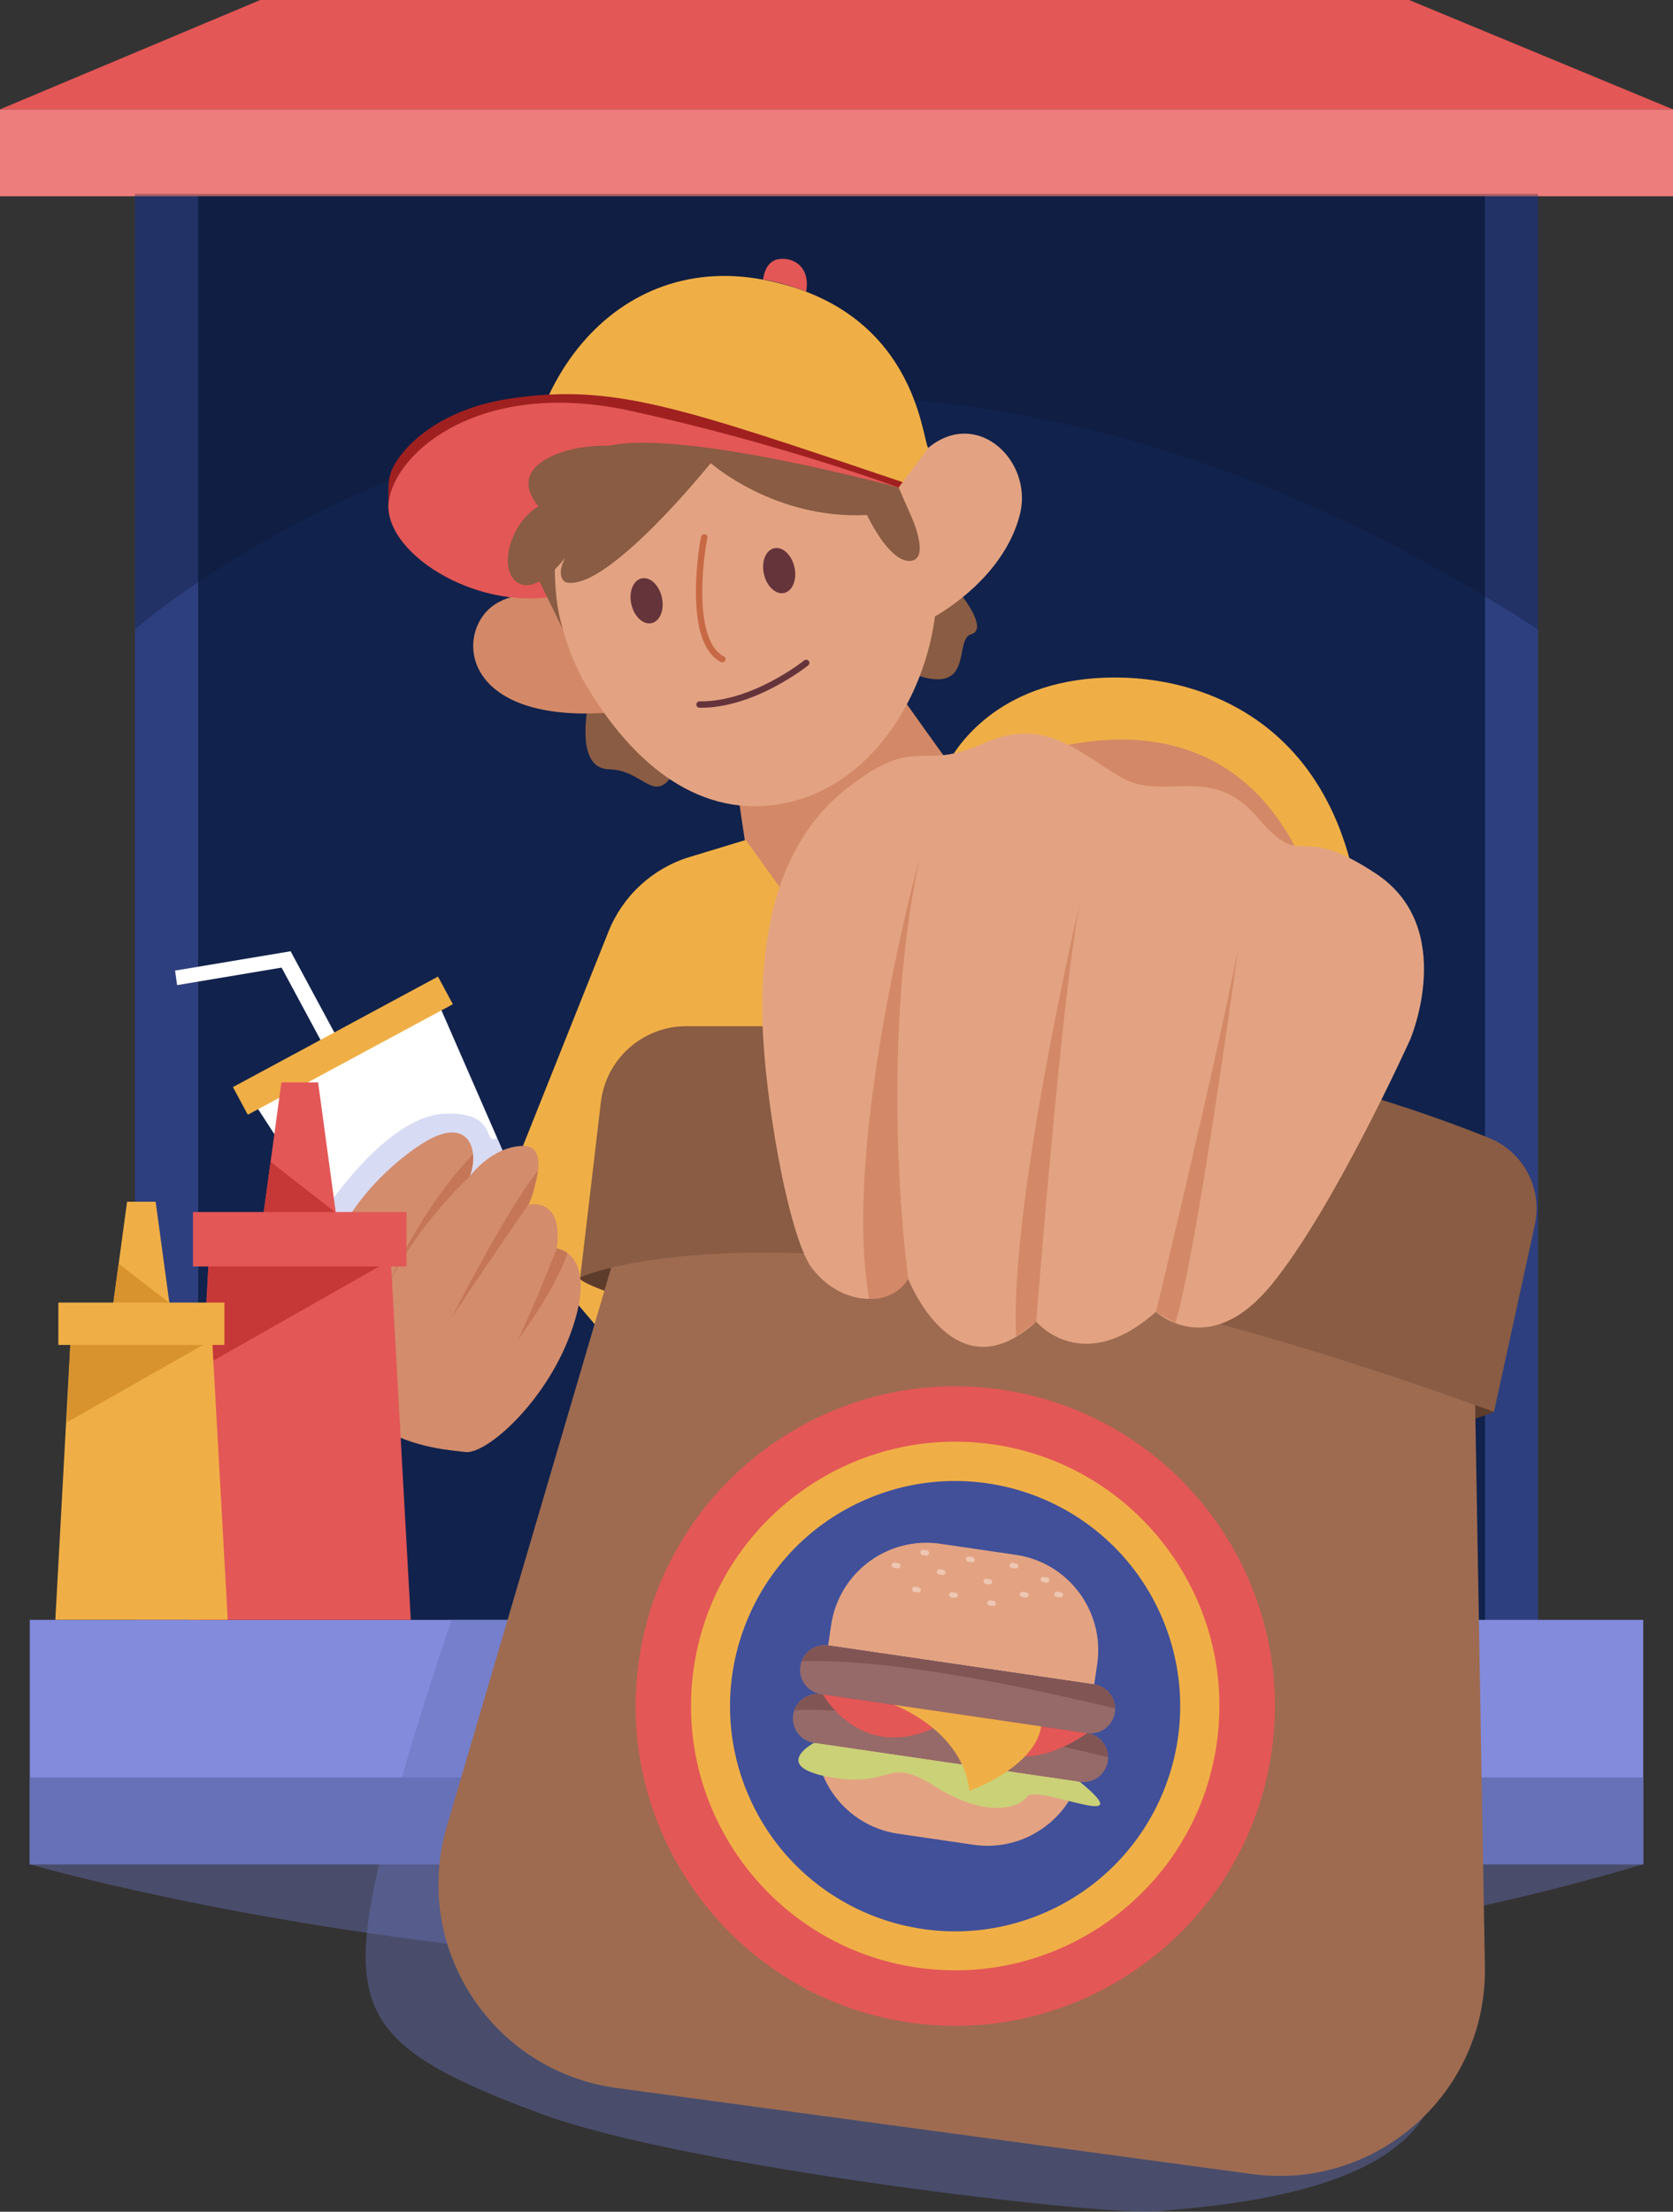 <?xml version="1.0" encoding="UTF-8"?>
<svg xmlns="http://www.w3.org/2000/svg" viewBox="0 0 337.95 446.58">
  <rect x="0" y="0" width="337.95" height="446.58" fill="#333333" stroke="none"/>
  <defs>
    <style>
      .cls-1 {
        isolation: isolate;
      }

      .cls-1, .cls-2, .cls-3 {
        fill: none;
      }

      .cls-4, .cls-5 {
        fill: #6771b7;
      }

      .cls-6 {
        fill: #ed7c7c;
      }

      .cls-7, .cls-8 {
        fill: #e3a382;
      }

      .cls-9, .cls-10 {
        fill: #fff;
      }

      .cls-11 {
        fill: #f0af46;
      }

      .cls-12 {
        fill: #825555;
      }

      .cls-13 {
        fill: #9e6b51;
      }

      .cls-14 {
        fill: #a02020;
      }

      .cls-15 {
        fill: #cbd177;
      }

      .cls-16 {
        fill: #d38967;
      }

      .cls-17 {
        fill: #d38c6c;
      }

      .cls-18 {
        fill: #c47657;
      }

      .cls-19 {
        fill: #c63838;
      }

      .cls-20 {
        fill: #d8932e;
      }

      .cls-21 {
        fill: #e35756;
      }

      .cls-22 {
        fill: #11224c;
      }

      .cls-23 {
        fill: #415099;
      }

      .cls-24 {
        fill: #956a69;
      }

      .cls-25 {
        fill: #895c43;
      }

      .cls-26 {
        fill: #65343b;
      }

      .cls-27 {
        fill: #2e3f7f;
      }

      .cls-28 {
        fill: #5e3c2b;
      }

      .cls-29, .cls-30 {
        fill: #838bdd;
      }

      .cls-8 {
        opacity: .17;
      }

      .cls-8, .cls-31, .cls-5 {
        mix-blend-mode: multiply;
      }

      .cls-31 {
        fill: #0a162d;
        opacity: .3;
      }

      .cls-5 {
        opacity: .43;
      }

      .cls-2 {
        stroke: #65343b;
      }

      .cls-2, .cls-3 {
        stroke-linecap: round;
        stroke-miterlimit: 10;
        stroke-width: 1.29px;
      }

      .cls-3 {
        stroke: #c86945;
      }

      .cls-30 {
        opacity: .31;
      }

      .cls-10 {
        opacity: .39;
      }
    </style>
  </defs>
  <g class="cls-1">
    <g id="OBJECTS">
      <g>
        <g>
          <g>
            <rect class="cls-27" x="27.25" y="35.26" width="283.44" height="314.64"/>
            <rect class="cls-22" x="40.03" y="39.62" width="259.94" height="291.43"/>
            <rect class="cls-6" y="22.08" width="337.95" height="17.55"/>
            <polygon class="cls-21" points="0 22.08 52.57 0 284.65 0 337.95 22.08 0 22.08"/>
            <path class="cls-31" d="m27.25,127.11s119.4-106.33,283.44,0V39.15H27.25v87.97Z"/>
          </g>
          <rect class="cls-29" x="6.02" y="327.08" width="325.91" height="49.35"/>
          <path class="cls-5" d="m91.24,327.08s-15.14,43.53-17.1,62.86c-1.96,19.33,6.18,26.19,35.44,36.97,29.25,10.78,113.77,20.58,123.94,19.6,10.18-.98,43.94-2.84,54.13-19.19,10.19-16.35-164.58-100.25-164.58-100.25h-31.84"/>
          <rect class="cls-4" x="6.02" y="358.89" width="325.91" height="17.54"/>
          <path class="cls-5" d="m6.02,376.43s163.93,48.06,325.91,0"/>
          <g>
            <path class="cls-16" d="m149.06,159.76c.06,2.01,4.42,29.1,4.42,29.1h21.03s27.17-22.35,25.73-23.44c-1.44-1.09-23.96-32.93-23.96-32.93l-27.21,27.26Z"/>
            <g>
              <path class="cls-21" d="m154.15,56.46s.26-3.8,3.25-4.16c2.99-.36,6.29,1.62,5.45,6.6,0,0-4.58-1.86-8.7-2.44Z"/>
              <path class="cls-25" d="m118.63,142.73c.14.56-2.47,12.47,4.44,12.61,6.91.14,8.99,7.2,13,.83,4.02-6.37-11.63-15.78-11.63-15.78l-5.82,2.34Z"/>
              <path class="cls-25" d="m194.51,120.57s5.12,6.53,1.66,7.5c-3.46.97.57,11.8-10.38,8.46-10.94-3.34,2.9-13.31,2.9-13.31l5.81-2.65Z"/>
              <path class="cls-16" d="m125.66,122.55c-1.51-.38-18.85-6.03-26.39,0-7.54,6.03-5.65,24.5,26.39,21.11,32.04-3.39,0-21.11,0-21.11Z"/>
              <path class="cls-7" d="m181.52,98.44s-9.18-23.87-41.63-19.59c-32.44,4.29-32.31,40.94-21.73,59.07,9.66,16.57,23.57,27.85,40.71,24.18,17.14-3.67,27.85-21.12,30-37.65,0,0,13.77-7.35,17.14-20.51,3.37-13.16-14.08-26.32-24.49-5.51Z"/>
              <path class="cls-26" d="m154.31,115.91c.56,2.49,2.4,4.21,4.1,3.82,1.7-.38,2.63-2.72,2.07-5.21s-2.4-4.21-4.1-3.82c-1.7.38-2.63,2.72-2.07,5.21Z"/>
              <path class="cls-26" d="m127.53,122c.56,2.49,2.4,4.21,4.1,3.82,1.7-.38,2.63-2.72,2.07-5.21-.56-2.49-2.4-4.21-4.1-3.82-1.7.38-2.63,2.72-2.07,5.21Z"/>
              <path class="cls-2" d="m162.85,133.85s-10.65,8.57-21.54,8.41"/>
              <path class="cls-3" d="m142.26,108.5c-.19.49-3.8,20.78,3.66,24.6"/>
              <path class="cls-11" d="m187.5,90.45c-1.28-1.77-2.36-28.1-33.35-33.98-30.99-5.89-52.93,23.48-48.14,58.76,0,0,1.26-19.55,27.86-21.39,26.6-1.84,47.66,4.61,47.66,4.61l5.97-7.99Z"/>
              <path class="cls-14" d="m78.46,103.01v-4.53c0-1.37.27-2.74.86-3.98,1.8-3.8,8.76-11.77,23.66-14.01,20.63-3.09,33.79,1.48,79.36,16.86l-.82,1.1s-42.82-13.02-68.15-9.97c-25.34,3.05-34.91,14.54-34.91,14.54Z"/>
              <path class="cls-21" d="m181.52,98.44s-23.95-8.9-54.16-15.49c-30.21-6.59-47.39,8.2-48.82,18.22-1.43,10.02,17.01,22.2,33.8,19.2,0,0-4.11-22.07,15.02-25.66,20.32-3.81,54.16,3.73,54.16,3.73Z"/>
              <path class="cls-25" d="m143.57,93.5s-21.17,26.37-29.37,24.05c0,0-2.08-1.11,0-4.98,0,0-5.54,7.49-9.55,5.13s-1.94-11.78,4.15-15.51c0,0-6.92-6.96,4.71-10.89,11.63-3.93,30.06,2.21,30.06,2.21Z"/>
              <path class="cls-25" d="m143.57,93.5s12.86,11.45,31.56,10.48c0,0,4.43,9.55,8.72,9.28,4.29-.28.14-9.19.14-9.19l-2.46-5.62s-43.35-11.8-58.45-8.46"/>
              <path class="cls-25" d="m112.15,111.2s-.6,9.62,1.58,15.92l-5.48-11.23,3.91-4.69Z"/>
            </g>
            <path class="cls-11" d="m150.64,169.6l-11.31,3.43c-7.48,2.27-13.52,7.82-16.42,15.08l-22.42,56.16,27.9,32.83,44.47-76.6-22.22-30.9Z"/>
            <path class="cls-11" d="m190.73,155.59s5.31-13.32,23.07-17.53c17.76-4.21,51.58.46,59.79,39.42,8.21,38.96-82.86-21.88-82.86-21.88Z"/>
            <path class="cls-16" d="m209.45,152c.47.25,36.54-14.08,53.2,21.07,0,0-52.25-20.57-52.73-20.82"/>
            <g>
              <path class="cls-28" d="m117.21,257.9c-4.51,3.08,144.05,44.55,184.58,27.17,0,0-130.13-64.39-184.58-27.17Z"/>
              <path class="cls-13" d="m125.68,248.42l-35.41,120.31c-7.18,24.39,9.06,49.44,34.25,52.86l128.36,17.38c25.2,3.41,47.51-16.43,47.07-41.85l-2.33-134.6s-96.52-70.8-171.95-14.08Z"/>
              <path class="cls-25" d="m167.58,207.2h-28.92c-8.83,0-16.26,6.61-17.29,15.38l-4.16,35.32s49.04-22.2,184.58,27.17l8.25-37.75c1.6-7.32-2.3-14.75-9.26-17.55-21.7-8.73-71.15-25.02-133.2-22.57Z"/>
              <g>
                <path class="cls-21" d="m183.61,408.36c35.23,5.16,68.08-19.3,73.24-54.53,5.16-35.23-19.3-68.08-54.53-73.24-35.23-5.16-68.08,19.3-73.24,54.53-5.16,35.23,19.3,68.08,54.53,73.24Z"/>
                <path class="cls-11" d="m185.23,397.28c-29.12-4.26-49.34-31.42-45.08-60.54,4.26-29.12,31.42-49.34,60.54-45.08,29.12,4.26,49.34,31.42,45.07,60.54-4.26,29.11-31.42,49.34-60.54,45.07Z"/>
                <circle class="cls-23" cx="192.96" cy="344.47" r="45.46" transform="translate(-125.01 110.4) rotate(-24.38)"/>
                <g>
                  <g>
                    <path class="cls-7" d="m188.15,312.7h15.44c10.73,0,19.44,8.71,19.44,19.44v4.16h-54.32v-4.16c0-10.73,8.71-19.44,19.44-19.44Z" transform="translate(49.08 -24.95) rotate(8.33)"/>
                    <path class="cls-7" d="m183.01,347.9h15.44c10.73,0,19.44,8.71,19.44,19.44v4.16h-54.32v-4.16c0-10.73,8.71-19.44,19.44-19.44Z" transform="translate(327.34 743.23) rotate(-171.67)"/>
                    <path class="cls-8" d="m164.79,352.01c.24,4.84,2.3,9.3,5.57,12.63,9.18.63,8.64-4.31,17.65,1.38,9.94,6.29,16.77,4.71,18.69,2.09.54-.74,2.68-.45,5.16.11,1.27-1.05,2.41-2.25,3.38-3.6l-50.45-12.62Z"/>
                    <g>
                      <path class="cls-24" d="m218.14,359.78l-53.72-7.87c-2.72-.4-4.6-2.92-4.2-5.64h0c.4-2.72,2.92-4.6,5.64-4.2l53.72,7.87c2.72.4,4.6,2.92,4.2,5.64h0c-.4,2.72-2.92,4.6-5.64,4.2Z"/>
                      <path class="cls-12" d="m219.58,349.94l-53.72-7.87c-2.37-.35-4.6,1.04-5.39,3.21,7.7-.29,25.38.35,63.34,9.52-.02-2.41-1.78-4.51-4.23-4.87Z"/>
                    </g>
                    <g>
                      <path class="cls-24" d="m219.58,349.94l-53.72-7.87c-2.72-.4-4.6-2.92-4.2-5.64h0c.4-2.72,2.92-4.6,5.64-4.2l53.72,7.87c2.72.4,4.6,2.92,4.2,5.64h0c-.4,2.72-2.92,4.6-5.64,4.2Z"/>
                      <path class="cls-12" d="m221.02,340.11l-53.72-7.87c-2.37-.35-4.6,1.04-5.39,3.21,7.7-.29,25.38.35,63.34,9.52-.02-2.41-1.78-4.51-4.23-4.87Z"/>
                    </g>
                    <path class="cls-21" d="m166.23,342.13s9.13,16.55,27.25,3.99l-27.25-3.99Z"/>
                    <path class="cls-21" d="m192.34,345.96s9.13,16.55,27.25,3.99l-27.25-3.99Z"/>
                    <path class="cls-15" d="m164.42,351.92s-9.05,4.81,3.56,6.97,10.87-4.53,20.81,1.76c9.94,6.29,16.77,4.71,18.69,2.09,1.92-2.62,23.6,7.63,10.66-2.96l-53.72-7.87Z"/>
                    <path class="cls-11" d="m180.52,344.22s13.91,5.02,15.3,17.38c0,0,13.25-4.7,14.49-13.02l-29.79-4.36Z"/>
                  </g>
                  <path class="cls-10" d="m185.41,321.54l-.72-.11c-.28-.04-.48-.31-.44-.59h0c.04-.28.31-.48.59-.44l.72.11c.28.04.48.31.44.59h0c-.04.28-.31.48-.59.44Z"/>
                  <path class="cls-10" d="m196.29,315.42l-.72-.11c-.28-.04-.48-.31-.44-.59h0c.04-.28.31-.48.59-.44l.72.11c.28.04.48.31.44.59h0c-.04.28-.31.48-.59.44Z"/>
                  <path class="cls-10" d="m199.83,319.91l-.72-.11c-.28-.04-.48-.31-.44-.59h0c.04-.28.31-.48.59-.44l.72.11c.28.04.48.31.44.59h0c-.04.28-.31.48-.59.44Z"/>
                  <path class="cls-10" d="m205.1,316.71l-.72-.11c-.28-.04-.48-.31-.44-.59h0c.04-.28.31-.48.59-.44l.72.11c.28.04.48.31.44.59h0c-.04.28-.31.48-.59.44Z"/>
                  <path class="cls-10" d="m211.39,319.55l-.72-.11c-.28-.04-.48-.31-.44-.59h0c.04-.28.31-.48.59-.44l.72.11c.28.04.48.31.44.59h0c-.04.28-.31.48-.59.44Z"/>
                  <path class="cls-10" d="m214.14,322.53l-.72-.11c-.28-.04-.48-.31-.44-.59h0c.04-.28.31-.48.59-.44l.72.11c.28.04.48.31.44.59h0c-.04.28-.31.48-.59.44Z"/>
                  <path class="cls-10" d="m207.18,322.56l-.72-.11c-.28-.04-.48-.31-.44-.59h0c.04-.28.31-.48.59-.44l.72.11c.28.04.48.31.44.59h0c-.04.28-.31.48-.59.44Z"/>
                  <path class="cls-10" d="m192.88,322.63l-.72-.11c-.28-.04-.48-.31-.44-.59h0c.04-.28.31-.48.59-.44l.72.11c.28.04.48.31.44.59h0c-.04.28-.31.48-.59.44Z"/>
                  <path class="cls-10" d="m200.58,324.28l-.72-.11c-.28-.04-.48-.31-.44-.59h0c.04-.28.31-.48.59-.44l.72.11c.28.04.48.31.44.59h0c-.04.28-.31.48-.59.44Z"/>
                  <path class="cls-10" d="m190.4,318.01l-.72-.11c-.28-.04-.48-.31-.44-.59h0c.04-.28.31-.48.59-.44l.72.11c.28.04.48.31.44.59h0c-.04.28-.31.48-.59.44Z"/>
                  <path class="cls-10" d="m187.08,314.08l-.72-.11c-.28-.04-.48-.31-.44-.59h0c.04-.28.31-.48.59-.44l.72.11c.28.04.48.31.44.59h0c-.04.28-.31.48-.59.44Z"/>
                  <path class="cls-10" d="m181.29,316.67l-.72-.11c-.28-.04-.48-.31-.44-.59h0c.04-.28.31-.48.59-.44l.72.11c.28.04.48.31.44.59h0c-.04.28-.31.48-.59.44Z"/>
                </g>
              </g>
              <g>
                <path class="cls-7" d="m284.88,209.85s9.61-22.53-6.96-33.47c-16.57-10.94-14.25,0-23.86-11.27-9.61-11.27-18.89-2.98-27.84-8.28-8.95-5.3-15.24-12.25-27.84-6.62-12.59,5.63-12.92-1.99-26.84,8.61-13.92,10.6-17.56,28.17-17.56,44.74s5.3,46.06,9.94,52.36c4.64,6.3,13.92,9.28,19.55,2.32,0,0,9.28,23.86,25.85,8.62,0,0,9.28,11.27,24.19-1.99,0,0,10.6,9.94,23.2-5.3,12.59-15.24,28.17-49.71,28.17-49.71Z"/>
                <path class="cls-16" d="m183.48,258.23s-6.3-44.74,2.32-85.16c0,0-15.85,57.7-10.24,89.16,0,0,4.94.64,7.92-4Z"/>
                <path class="cls-16" d="m209.33,266.84s5.3-68.26,8.95-85.16c0,0-14.42,61.15-13.01,88.23l4.06-3.07Z"/>
                <path class="cls-16" d="m233.52,264.86s12.26-51.03,16.57-73.23c0,0-8.07,59.94-12.65,75.54l-3.92-2.3Z"/>
              </g>
            </g>
            <g>
              <path class="cls-18" d="m78.13,256.17l-10.82-16.94s-5.02-5.65-11.14-1.1c0,0-1.88,1.57,1.1,5.8,2.98,4.24,13.96,26.67,13.96,26.67l6.9-14.43Z"/>
              <g>
                <polygon class="cls-9" points="116.23 265.97 89 280.64 50.52 221.46 87.99 201.28 116.23 265.97"/>
                <rect class="cls-9" x="60.6" y="191.65" width="3.17" height="20.44" transform="translate(-88.3 53.64) rotate(-28.31)"/>
                <polygon class="cls-9" points="59.12 195 35.78 198.91 35.36 195.98 58.71 192.07 59.12 195"/>
                <rect class="cls-11" x="45.75" y="207.96" width="47.05" height="6.34" transform="translate(-91.85 58.11) rotate(-28.31)"/>
                <path class="cls-30" d="m116.23,265.97l-15.84-36.26c-2.93,1.86.47-5.23-10.44-4.85-10.95.38-22.27,16.45-24.44,19.67l23.48,36.11,27.23-14.67Z"/>
              </g>
              <path class="cls-17" d="m65.58,257.89c1.1-8.78,8.78-19.61,18.98-26.51,10.2-6.9,12.39.94,10.35,6.12,0,0,4.35-5.98,10.72-6.13,6.38-.15,1.04,11.91,1.04,11.91,0,0,7.22-1.86,5.8,8.81,0,0,8.16.86,3.29,15.72-4.86,14.86-17.57,26-21.8,25.37-4.24-.63-32.66-1.18-28.39-35.29Z"/>
            </g>
            <path class="cls-18" d="m94.91,237.5s-10.92,10.01-16.78,22.6c0,0,6.19-15.3,17.43-27.04,0,0,.2,1.79-.65,4.44Z"/>
            <path class="cls-18" d="m106.68,243.28s-10.07,14.56-15.44,22.77c0,0,11.12-21.88,17.45-29.69,0,0-.92,5.36-2.01,6.93Z"/>
            <path class="cls-18" d="m112.48,252.09s-5.11,13.01-7.94,18.51c0,0,7.68-10.13,10.07-17.6,0,0-.27-.43-2.13-.91Z"/>
          </g>
        </g>
        <g>
          <polygon class="cls-21" points="78.94 254.39 42.16 254.39 38.2 327.08 82.98 327.08 78.94 254.39"/>
          <polygon class="cls-19" points="42.16 254.39 78.94 254.39 41.16 275.83 42.16 254.39"/>
          <rect class="cls-21" x="38.98" y="244.73" width="43.13" height="10.99"/>
          <polygon class="cls-21" points="68.26 248 52.84 248 56.84 218.55 64.26 218.55 68.26 248"/>
          <polygon class="cls-19" points="67.67 244.73 53.27 244.73 54.65 234.59 67.67 244.73"/>
        </g>
        <g>
          <polygon class="cls-11" points="42.86 270.52 14.26 270.52 11.18 327.05 46 327.05 42.86 270.52"/>
          <polygon class="cls-20" points="14.26 270.52 42.86 270.52 13.48 287.2 14.26 270.52"/>
          <rect class="cls-11" x="11.79" y="263.01" width="33.54" height="8.55"/>
          <polygon class="cls-11" points="34.55 265.56 22.56 265.56 25.67 242.65 31.44 242.65 34.55 265.56"/>
          <polygon class="cls-20" points="34.1 263.01 22.9 263.01 23.97 255.13 34.1 263.01"/>
        </g>
      </g>
    </g>
  </g>
</svg>